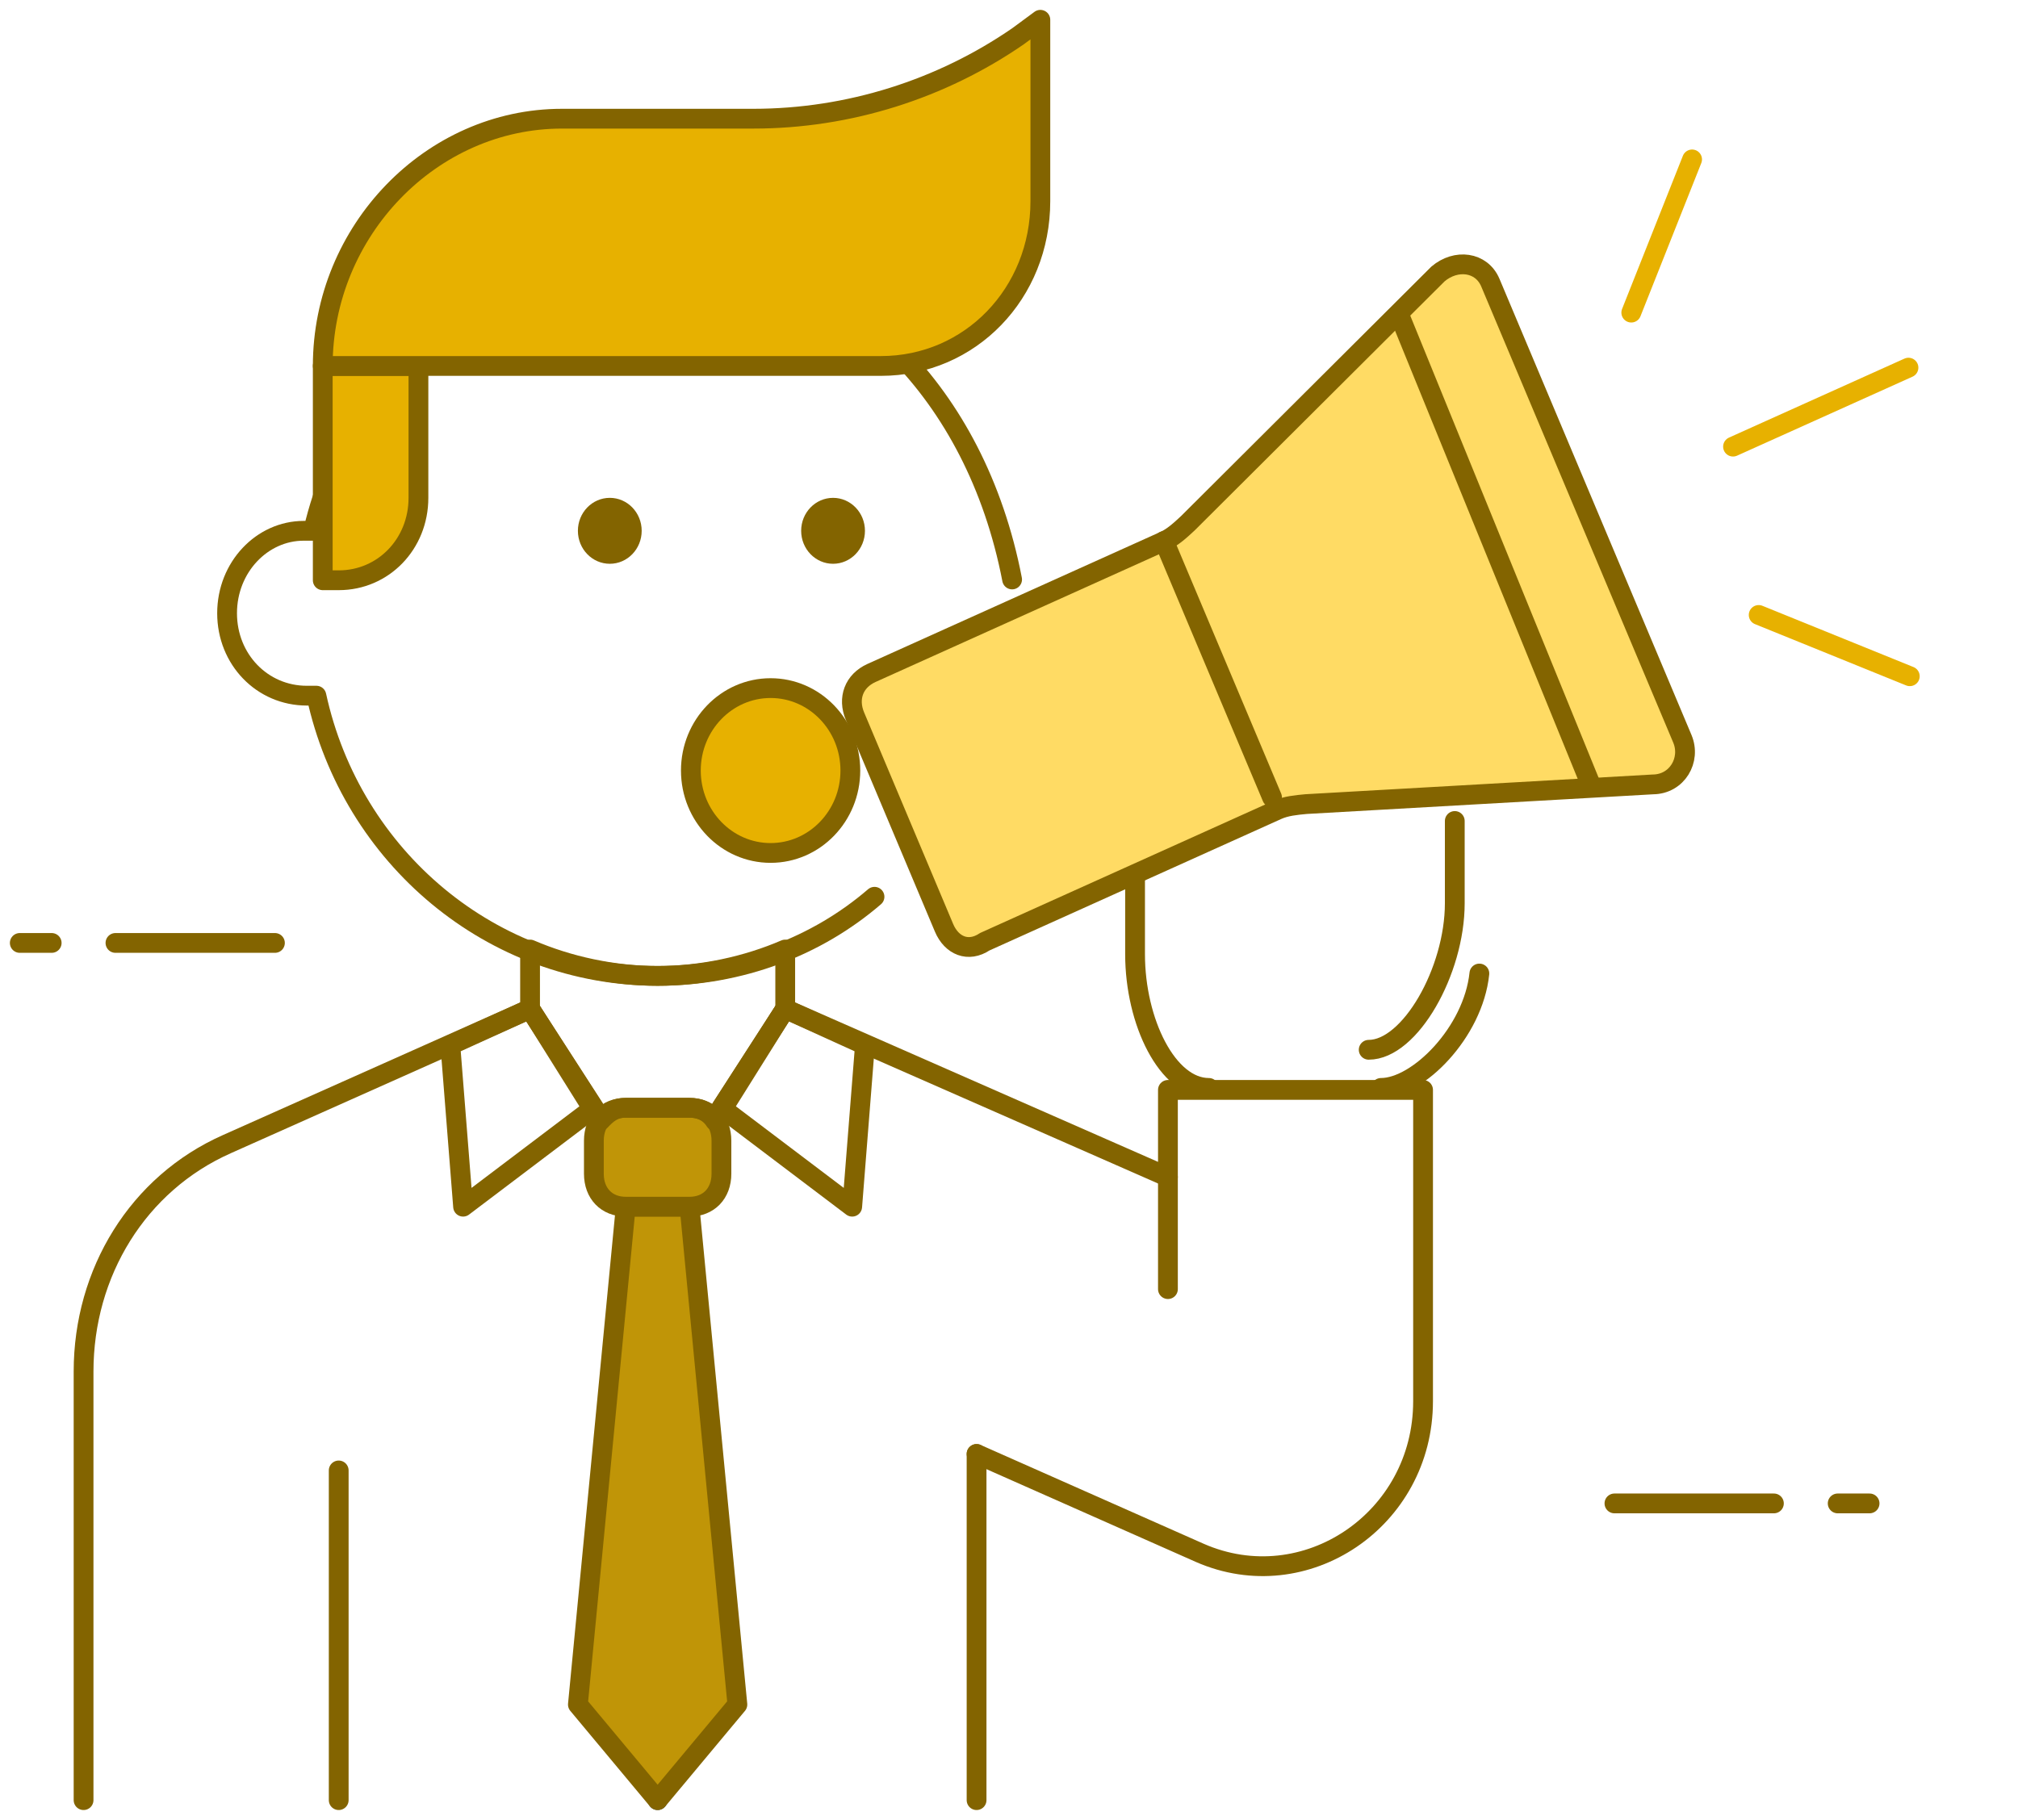 <svg width="102" height="92" viewBox="0 0 102 92" fill="none" xmlns="http://www.w3.org/2000/svg">
<path d="M81.602 76H89.662" stroke="#836400" stroke-miterlimit="10" stroke-linecap="round" stroke-linejoin="round"/>
<path d="M92.886 76H94.498" stroke="#836400" stroke-miterlimit="10" stroke-linecap="round" stroke-linejoin="round"/>
<path d="M13.896 47.667H5.836" stroke="#836400" stroke-miterlimit="10" stroke-linecap="round" stroke-linejoin="round"/>
<path d="M2.612 47.667H1" stroke="#836400" stroke-miterlimit="10" stroke-linecap="round" stroke-linejoin="round"/>
<path d="M57.372 44.072V48.234C57.372 51.661 59.013 54.996 61.101 54.996" stroke="#836400" stroke-miterlimit="10" stroke-linecap="round" stroke-linejoin="round"/>
<path d="M73.532 41.502V45.663C73.532 49.09 71.269 53.068 69.181 53.068" stroke="#836400" stroke-miterlimit="10" stroke-linecap="round" stroke-linejoin="round"/>
<path d="M17.12 91V74.333" stroke="#836400" stroke-miterlimit="10" stroke-linecap="round" stroke-linejoin="round"/>
<path d="M49.361 91V73.5" stroke="#836400" stroke-miterlimit="10" stroke-linecap="round" stroke-linejoin="round"/>
<path d="M33.24 91V61" stroke="#37474F" stroke-miterlimit="10" stroke-linecap="round" stroke-linejoin="round"/>
<path d="M59.033 65.167V55.096H71.929V70.833C71.929 76.833 65.965 80.833 60.645 78.5L49.361 73.5" stroke="#836400" stroke-miterlimit="10" stroke-linecap="round" stroke-linejoin="round"/>
<path d="M59.033 59.5L39.688 51L33.24 61L26.792 51L11.478 57.833C6.964 59.833 4.224 64.333 4.224 69.333V91" stroke="#836400" stroke-miterlimit="10" stroke-linecap="round" stroke-linejoin="round"/>
<path d="M37.271 86.167L33.24 91L29.21 86.167L31.628 61H34.852L37.271 86.167Z" fill="#C09507" stroke="#836400" stroke-miterlimit="10" stroke-linecap="round" stroke-linejoin="round"/>
<path d="M23.407 61L30.017 56L26.793 51L22.762 52.833L23.407 61Z" stroke="#836400" stroke-miterlimit="10" stroke-linecap="round" stroke-linejoin="round"/>
<path d="M43.074 61L36.465 56L39.688 51L43.719 52.833L43.074 61Z" stroke="#836400" stroke-miterlimit="10" stroke-linecap="round" stroke-linejoin="round"/>
<path d="M34.853 61H31.628C30.661 61 30.017 60.333 30.017 59.333V57.667C30.017 56.667 30.661 56 31.628 56H34.853C35.82 56 36.465 56.667 36.465 57.667V59.333C36.465 60.333 35.82 61 34.853 61Z" fill="#C09507" stroke="#836400" stroke-miterlimit="10" stroke-linecap="round" stroke-linejoin="round"/>
<path d="M33.24 49.333C30.984 49.333 28.727 48.833 26.792 48V51L30.339 56.667C30.661 56.333 30.984 56 31.628 56H34.852C35.336 56 35.82 56.167 36.142 56.667L39.689 51V48C37.754 48.833 35.497 49.333 33.24 49.333Z" stroke="#836400" stroke-miterlimit="10" stroke-linecap="round" stroke-linejoin="round"/>
<path d="M69.802 54.996C71.667 54.996 74.464 52.189 74.775 49.213" stroke="#836400" stroke-miterlimit="10" stroke-linecap="round" stroke-linejoin="round"/>
<path d="M51.157 29.293C49.293 19.655 42.751 13.833 35.82 12.833C26.309 11.333 17.926 17.833 15.831 26.833C15.669 26.833 15.508 26.833 15.347 26.833C13.251 26.833 11.478 28.667 11.478 31C11.478 33.333 13.251 35.167 15.508 35.167C15.669 35.167 15.831 35.167 15.992 35.167C17.765 43.333 24.858 49.333 33.24 49.333C37.432 49.333 41.301 47.833 44.202 45.333" stroke="#836400" stroke-miterlimit="10" stroke-linecap="round" stroke-linejoin="round"/>
<path d="M42.107 28.5C42.997 28.5 43.719 27.754 43.719 26.833C43.719 25.913 42.997 25.167 42.107 25.167C41.216 25.167 40.495 25.913 40.495 26.833C40.495 27.754 41.216 28.5 42.107 28.5Z" fill="#836400"/>
<path d="M30.823 28.5C31.713 28.5 32.434 27.754 32.434 26.833C32.434 25.913 31.713 25.167 30.823 25.167C29.932 25.167 29.21 25.913 29.21 26.833C29.21 27.754 29.932 28.5 30.823 28.5Z" fill="#836400"/>
<path d="M17.12 29.333H16.314V18.5H21.15V25.167C21.15 27.5 19.377 29.333 17.12 29.333Z" fill="#E7B100" stroke="#836400" stroke-miterlimit="10" stroke-linecap="round" stroke-linejoin="round"/>
<path d="M44.525 18.5H16.314C16.314 11.667 21.795 6 28.404 6H38.077C42.913 6 47.588 4.5 51.456 1.833L52.585 1V10.167C52.585 14.833 49.038 18.5 44.525 18.5Z" fill="#E7B100" stroke="#836400" stroke-miterlimit="10" stroke-linecap="round" stroke-linejoin="round"/>
<path d="M38.95 43.118C41.176 43.118 42.981 41.253 42.981 38.952C42.981 36.651 41.176 34.785 38.95 34.785C36.725 34.785 34.92 36.651 34.92 38.952C34.92 41.253 36.725 43.118 38.95 43.118Z" fill="#E7B100" stroke="#836400" stroke-miterlimit="10" stroke-linecap="round" stroke-linejoin="round"/>
<path d="M87.596 22.578L96.464 18.585" stroke="#E7B100" stroke-miterlimit="10" stroke-linecap="round" stroke-linejoin="round"/>
<path d="M88.893 31.087L96.531 34.185" stroke="#E7B100" stroke-miterlimit="10" stroke-linecap="round" stroke-linejoin="round"/>
<path d="M82.453 15.803L85.527 8.059" stroke="#E7B100" stroke-miterlimit="10" stroke-linecap="round" stroke-linejoin="round"/>
<path d="M47.715 46.899L43.217 36.211C42.831 35.295 43.166 34.418 44.053 34.018L58.84 27.354C59.283 27.154 59.663 26.802 60.042 26.449L72.683 13.85C73.589 13.078 74.881 13.223 75.331 14.291L85.035 37.346C85.485 38.415 84.771 39.645 83.543 39.653L66.019 40.648C65.511 40.696 65.003 40.743 64.559 40.943L49.772 47.607C48.949 48.159 48.101 47.815 47.715 46.899Z" fill="#FFDB64" stroke="#836400" stroke-miterlimit="10" stroke-linecap="round" stroke-linejoin="round"/>
<path d="M80.368 39.574L70.753 15.983" stroke="#836400" stroke-miterlimit="10" stroke-linecap="round" stroke-linejoin="round"/>
<path d="M58.836 27.348L64.295 40.309" stroke="#836400" stroke-miterlimit="10" stroke-linecap="round" stroke-linejoin="round"/>
</svg>
